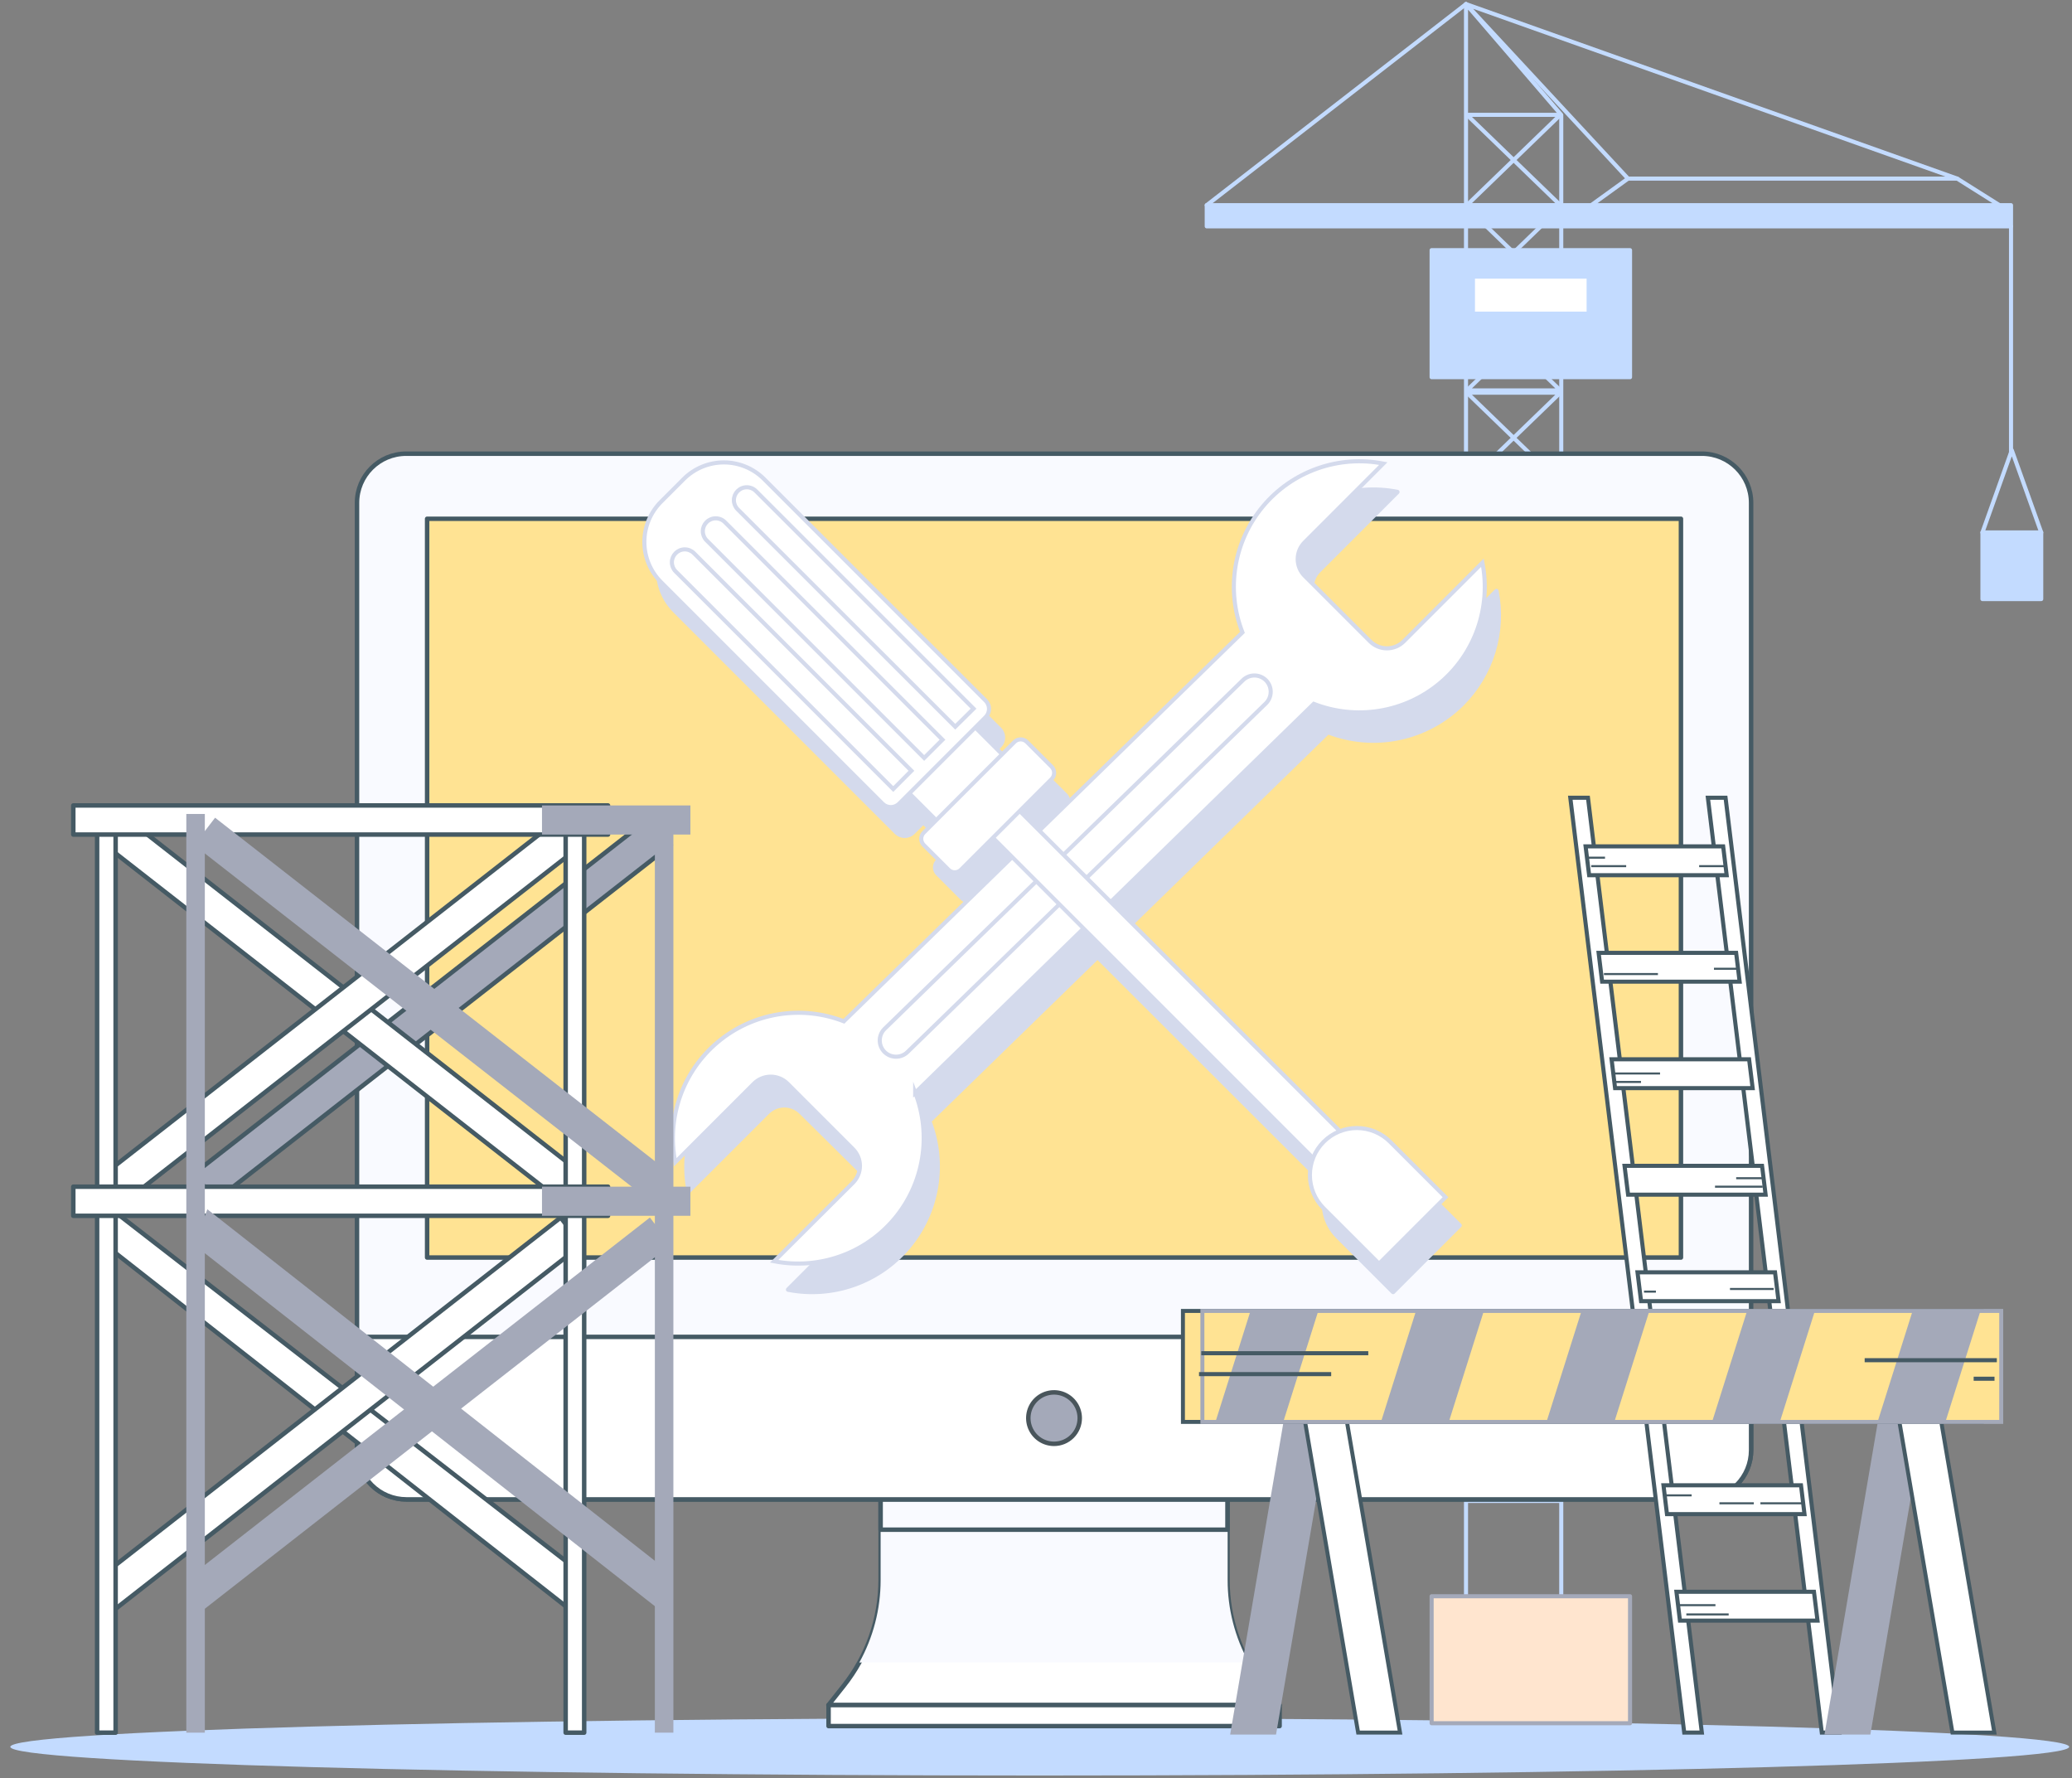 <svg width="507" height="435" viewBox="0 0 507 435" fill="none" xmlns="http://www.w3.org/2000/svg">
<rect x="0" y="0" width="507" height="435" fill="#808080" stroke="none"/>
<path d="M254.418 434.399C393.533 434.399 506.308 431.257 506.308 427.381C506.308 423.506 393.533 420.364 254.418 420.364C115.302 420.364 2.527 423.506 2.527 427.381C2.527 431.257 115.302 434.399 254.418 434.399Z" fill="#C3DBFF"/>
<path d="M382.024 420.985H358.719V1L382.024 28.099V420.985Z" stroke="#C3DBFF" stroke-linecap="round" stroke-linejoin="round"/>
<path d="M358.938 322.094H381.802L358.938 299.993H381.802L358.938 322.094Z" stroke="#C3DBFF" stroke-linecap="round" stroke-linejoin="round"/>
<path d="M358.938 299.436H381.802L358.938 277.335H381.802L358.938 299.436Z" stroke="#C3DBFF" stroke-linecap="round" stroke-linejoin="round"/>
<path d="M358.938 367.215H381.802L358.938 345.114H381.802L358.938 367.215Z" stroke="#C3DBFF" stroke-linecap="round" stroke-linejoin="round"/>
<path d="M358.938 344.557H381.802L358.938 322.456H381.802L358.938 344.557Z" stroke="#C3DBFF" stroke-linecap="round" stroke-linejoin="round"/>
<path d="M358.938 276.778H381.802L358.938 254.677H381.802L358.938 276.778Z" stroke="#C3DBFF" stroke-linecap="round" stroke-linejoin="round"/>
<path d="M358.938 254.12H381.802L358.938 232.019H381.802L358.938 254.12Z" stroke="#C3DBFF" stroke-linecap="round" stroke-linejoin="round"/>
<path d="M358.938 231.462H381.802L358.938 209.361H381.802L358.938 231.462Z" stroke="#C3DBFF" stroke-linecap="round" stroke-linejoin="round"/>
<path d="M358.938 208.805H381.802L358.938 186.704H381.802L358.938 208.805Z" stroke="#C3DBFF" stroke-linecap="round" stroke-linejoin="round"/>
<path d="M358.938 186.147H381.802L358.938 164.046H381.802L358.938 186.147Z" stroke="#C3DBFF" stroke-linecap="round" stroke-linejoin="round"/>
<path d="M358.938 163.489H381.802L358.938 141.388H381.802L358.938 163.489Z" stroke="#C3DBFF" stroke-linecap="round" stroke-linejoin="round"/>
<path d="M358.938 140.831H381.802L358.938 118.73H381.802L358.938 140.831Z" stroke="#C3DBFF" stroke-linecap="round" stroke-linejoin="round"/>
<path d="M358.938 118.173H381.802L358.938 96.072H381.802L358.938 118.173Z" stroke="#C3DBFF" stroke-linecap="round" stroke-linejoin="round"/>
<path d="M358.938 95.516H381.802L358.938 73.415H381.802L358.938 95.516Z" stroke="#C3DBFF" stroke-linecap="round" stroke-linejoin="round"/>
<path d="M358.938 72.857H381.802L358.938 50.756H381.802L358.938 72.857Z" stroke="#C3DBFF" stroke-linecap="round" stroke-linejoin="round"/>
<path d="M358.938 50.2H381.802L358.938 28.099H381.802L358.938 50.2Z" stroke="#C3DBFF" stroke-linecap="round" stroke-linejoin="round"/>
<path d="M490.212 50.808L478.922 43.7H398.363L388.523 50.808H490.212Z" stroke="#C3DBFF" stroke-linecap="round" stroke-linejoin="round"/>
<path d="M492.077 50.2H295.277V55.379H492.077V50.2Z" fill="#C3DBFF" stroke="#C3DBFF" stroke-linecap="round" stroke-linejoin="round"/>
<path d="M478.922 43.7L358.719 1L398.363 43.7" stroke="#C3DBFF" stroke-linecap="round" stroke-linejoin="round"/>
<path d="M358.719 1L295.277 50.2" stroke="#C3DBFF" stroke-linecap="round" stroke-linejoin="round"/>
<path d="M398.857 61.205H350.305V92.279H398.857V61.205Z" fill="#C3DBFF" stroke="#C3DBFF" stroke-linecap="round" stroke-linejoin="round"/>
<path d="M398.857 390.533H350.305V421.607H398.857V390.533Z" fill="#FFE5CF" stroke="#A4A9B9" stroke-linecap="round" stroke-linejoin="round"/>
<path d="M388.73 67.679H360.414V76.742H388.73V67.679Z" fill="white" stroke="#C3DBFF" stroke-linecap="round" stroke-linejoin="round"/>
<path d="M492.078 55.379V111.208" stroke="#C3DBFF" stroke-linecap="round" stroke-linejoin="round"/>
<path d="M499.47 130.266H485.086V146.567H499.47V130.266Z" fill="#C3DBFF" stroke="#C3DBFF" stroke-linecap="round" stroke-linejoin="round"/>
<path d="M485.086 130.266L492.272 110.146L499.47 130.266" stroke="#C3DBFF" stroke-linecap="round" stroke-linejoin="round"/>
<path d="M300.352 386.571V357.777H215.482V386.597C215.468 396.004 212.274 405.13 206.419 412.492L202.703 417.179H313.079L309.35 412.492C303.517 405.112 300.347 395.978 300.352 386.571V386.571Z" fill="white" stroke="#455A64" stroke-width="1.095" stroke-linecap="round" stroke-linejoin="round"/>
<g style="mix-blend-mode:multiply">
<path d="M210.266 406.756H305.571C302.163 400.575 300.381 393.63 300.392 386.571V357.776H215.483V386.597C215.478 393.65 213.683 400.586 210.266 406.756V406.756Z" fill="#F9FAFF"/>
</g>
<path d="M300.35 362.088H215.48V374.258H300.35V362.088Z" fill="#F9FAFF" stroke="#455A64" stroke-width="1.095" stroke-linecap="round" stroke-linejoin="round"/>
<path d="M416.451 111H99.383C92.741 111 87.356 116.386 87.356 123.029V354.812C87.356 361.454 92.741 366.84 99.383 366.84H416.451C423.094 366.84 428.479 361.454 428.479 354.812V123.029C428.479 116.386 423.094 111 416.451 111Z" fill="#F9FAFF" stroke="#455A64" stroke-width="1.095" stroke-linecap="round" stroke-linejoin="round"/>
<path d="M87.356 327.078H428.479V354.812C428.479 358.002 427.211 361.061 424.956 363.317C422.7 365.572 419.641 366.84 416.451 366.84H99.448C96.258 366.84 93.199 365.572 90.943 363.317C88.687 361.061 87.42 358.002 87.42 354.812V327.078H87.356Z" fill="white" stroke="#455A64" stroke-width="1.095" stroke-linecap="round" stroke-linejoin="round"/>
<path d="M411.312 126.926H104.512V307.67H411.312V126.926Z" fill="#FFE393" stroke="#455A64" stroke-width="1.095" stroke-linecap="round" stroke-linejoin="round"/>
<path d="M264.202 346.966C264.205 345.72 263.838 344.503 263.148 343.466C262.458 342.43 261.476 341.621 260.327 341.143C259.177 340.665 257.911 340.538 256.69 340.779C255.468 341.021 254.346 341.619 253.465 342.499C252.583 343.378 251.983 344.499 251.739 345.72C251.495 346.941 251.619 348.207 252.095 349.358C252.571 350.508 253.377 351.492 254.412 352.184C255.447 352.876 256.665 353.245 257.91 353.245C258.735 353.247 259.553 353.086 260.317 352.771C261.08 352.456 261.774 351.994 262.358 351.41C262.943 350.827 263.406 350.134 263.723 349.372C264.039 348.609 264.202 347.791 264.202 346.966V346.966Z" fill="#A4A9B9" stroke="#49555B" stroke-width="1.095" stroke-linecap="round" stroke-linejoin="round"/>
<path d="M313.105 417.166H202.742V422.306H313.105V417.166Z" fill="white" stroke="#455A64" stroke-width="1.095" stroke-linecap="round" stroke-linejoin="round"/>
<path d="M357.763 172.215C361.317 168.655 363.943 164.275 365.408 159.462C366.873 154.649 367.133 149.549 366.166 144.612L346.913 163.864C345.819 164.952 344.339 165.563 342.796 165.563C341.253 165.563 339.773 164.952 338.678 163.864L322.676 147.862C322.133 147.32 321.703 146.678 321.41 145.97C321.116 145.262 320.965 144.504 320.965 143.738C320.965 142.972 321.116 142.213 321.41 141.506C321.703 140.798 322.133 140.155 322.676 139.614L341.915 120.374C336.523 119.321 330.947 119.735 325.77 121.571C320.592 123.408 316.002 126.6 312.478 130.815C308.955 135.03 306.627 140.114 305.738 145.535C304.849 150.957 305.431 156.518 307.424 161.637L257.745 210.177L252.954 205.374L260.723 197.605C261.12 197.201 261.342 196.657 261.342 196.09C261.342 195.524 261.12 194.98 260.723 194.575L254.663 188.516C254.263 188.117 253.72 187.893 253.155 187.893C252.589 187.893 252.047 188.117 251.647 188.516L248.617 191.546L242.053 184.994L244.577 182.47C245.112 181.933 245.412 181.207 245.412 180.45C245.412 179.693 245.112 178.966 244.577 178.43L190.367 124.22C189.075 122.926 187.541 121.9 185.853 121.2C184.165 120.5 182.355 120.14 180.527 120.14C178.699 120.14 176.889 120.5 175.201 121.2C173.512 121.9 171.978 122.926 170.687 124.22L165.145 129.761C163.852 131.052 162.827 132.584 162.127 134.272C161.427 135.959 161.066 137.768 161.066 139.595C161.066 141.421 161.427 143.23 162.127 144.918C162.827 146.605 163.852 148.138 165.145 149.428L219.356 203.652C219.892 204.186 220.619 204.486 221.376 204.486C222.133 204.486 222.859 204.186 223.395 203.652L225.92 201.127L232.472 207.691L229.455 210.708C229.255 210.906 229.097 211.142 228.989 211.402C228.881 211.662 228.825 211.941 228.825 212.223C228.825 212.504 228.881 212.783 228.989 213.043C229.097 213.303 229.255 213.539 229.455 213.738L235.501 219.797C235.906 220.194 236.449 220.416 237.016 220.416C237.583 220.416 238.127 220.194 238.531 219.797L246.299 212.028L251.012 216.741L209.814 256.878C204.693 254.887 199.132 254.306 193.711 255.195C188.289 256.084 183.206 258.412 178.99 261.935C174.774 265.458 171.581 270.047 169.742 275.224C167.904 280.401 167.488 285.977 168.538 291.37L187.79 272.13C188.331 271.588 188.974 271.158 189.682 270.864C190.389 270.571 191.148 270.42 191.914 270.42C192.68 270.42 193.439 270.571 194.146 270.864C194.854 271.158 195.497 271.588 196.038 272.13L212.092 288.029C212.635 288.57 213.065 289.213 213.358 289.921C213.652 290.628 213.803 291.387 213.803 292.153C213.803 292.919 213.652 293.678 213.358 294.385C213.065 295.093 212.635 295.736 212.092 296.277L192.853 315.516C198.245 316.568 203.82 316.154 208.998 314.317C214.175 312.48 218.765 309.288 222.29 305.074C225.814 300.859 228.143 295.777 229.034 290.356C229.926 284.935 229.346 279.374 227.357 274.253L268.556 234.117L324.734 290.23C323.927 292.311 323.742 294.581 324.202 296.765C324.661 298.949 325.746 300.952 327.324 302.53L340.88 316.086L357.141 299.811L343.585 286.268C342.007 284.691 340.004 283.606 337.82 283.146C335.636 282.687 333.366 282.872 331.286 283.679L275.198 227.591L324.928 179.103C330.48 181.263 336.539 181.762 342.369 180.539C348.199 179.316 353.547 176.424 357.763 172.215V172.215Z" fill="#D4DAEC" stroke="#D4DAEC" stroke-width="1.095" stroke-linecap="round" stroke-linejoin="round"/>
<path d="M223.938 267.352L321.47 172.202C326.593 174.198 332.158 174.781 337.584 173.891C343.01 173 348.097 170.669 352.313 167.14C356.53 163.612 359.722 159.015 361.554 153.832C363.387 148.648 363.794 143.067 362.733 137.672L343.493 156.912C342.952 157.454 342.309 157.884 341.602 158.178C340.894 158.471 340.136 158.622 339.37 158.622C338.603 158.622 337.845 158.471 337.137 158.178C336.43 157.884 335.787 157.454 335.246 156.912L319.243 140.909C318.701 140.369 318.271 139.727 317.978 139.021C317.685 138.314 317.534 137.557 317.534 136.792C317.534 136.027 317.685 135.269 317.978 134.563C318.271 133.856 318.701 133.214 319.243 132.674L338.483 113.422C333.088 112.37 327.51 112.787 322.331 114.627C317.152 116.467 312.562 119.664 309.041 123.884C305.519 128.104 303.195 133.192 302.312 138.617C301.428 144.042 302.017 149.604 304.017 154.724L206.485 249.874C201.365 247.881 195.804 247.299 190.383 248.188C184.961 249.077 179.878 251.405 175.662 254.928C171.447 258.451 168.255 263.042 166.418 268.219C164.582 273.397 164.168 278.973 165.222 284.365L184.461 265.125C185.002 264.583 185.645 264.153 186.353 263.86C187.06 263.566 187.819 263.415 188.585 263.415C189.351 263.415 190.11 263.566 190.817 263.86C191.525 264.153 192.168 264.583 192.709 265.125L208.712 281.128C209.253 281.668 209.683 282.31 209.977 283.017C210.27 283.723 210.421 284.481 210.421 285.246C210.421 286.011 210.27 286.768 209.977 287.475C209.683 288.181 209.253 288.823 208.712 289.363L189.433 308.577C194.825 309.628 200.401 309.214 205.578 307.377C210.756 305.54 215.346 302.348 218.87 298.134C222.394 293.92 224.723 288.837 225.614 283.416C226.506 277.995 225.927 272.434 223.938 267.314V267.352Z" fill="white" stroke="#D4DAEC" stroke-miterlimit="10"/>
<path d="M216.43 257.37C215.684 256.623 215.266 255.61 215.266 254.554C215.266 253.498 215.684 252.486 216.43 251.738L304.122 166.428C304.872 165.682 305.887 165.263 306.945 165.263C308.003 165.263 309.017 165.682 309.767 166.428V166.428C310.514 167.178 310.933 168.193 310.933 169.251C310.933 170.309 310.514 171.323 309.767 172.073L222.075 257.37C221.325 258.116 220.31 258.535 219.252 258.535C218.194 258.535 217.18 258.116 216.43 257.37V257.37Z" fill="white" stroke="#D4DAEC" stroke-miterlimit="10"/>
<path d="M242.438 191.344L235.883 197.899L330.465 292.481L337.02 285.926L242.438 191.344Z" fill="white" stroke="#D4DAEC" stroke-miterlimit="10"/>
<path d="M353.707 292.91L337.445 309.172L323.889 295.629C321.732 293.471 320.52 290.544 320.52 287.492C320.52 284.44 321.732 281.513 323.889 279.354V279.354C324.957 278.286 326.225 277.439 327.62 276.861C329.015 276.283 330.51 275.986 332.02 275.986C333.53 275.986 335.026 276.283 336.421 276.861C337.816 277.439 339.083 278.286 340.151 279.354L353.707 292.91Z" fill="white" stroke="#D4DAEC" stroke-miterlimit="10"/>
<path d="M233.613 172.939L217.473 189.079L230.583 202.189L246.723 186.049L233.613 172.939Z" fill="white" stroke="#D4DAEC" stroke-miterlimit="10"/>
<path d="M161.743 122.754L167.291 117.206C168.582 115.915 170.115 114.891 171.802 114.192C173.489 113.493 175.297 113.133 177.123 113.133C178.95 113.133 180.758 113.493 182.445 114.192C184.132 114.891 185.665 115.915 186.956 117.206L241.173 171.423C241.707 171.957 242.007 172.682 242.007 173.437C242.007 174.192 241.707 174.917 241.173 175.451L219.988 196.636C219.454 197.17 218.729 197.47 217.974 197.47C217.218 197.47 216.494 197.17 215.96 196.636L161.743 142.419C159.135 139.812 157.67 136.275 157.67 132.587C157.67 128.899 159.135 125.362 161.743 122.754Z" fill="white" stroke="#D4DAEC" stroke-miterlimit="10"/>
<path d="M248.234 181.521L226.042 203.714C225.208 204.548 225.208 205.9 226.042 206.735L232.103 212.795C232.937 213.63 234.289 213.63 235.124 212.795L257.316 190.603C258.15 189.769 258.15 188.416 257.316 187.582L251.255 181.521C250.421 180.687 249.068 180.687 248.234 181.521Z" fill="white" stroke="#D4DAEC" stroke-miterlimit="10"/>
<path d="M223.02 188.581L218.567 193.048L165.327 139.808C164.735 139.216 164.402 138.412 164.402 137.575C164.402 136.737 164.735 135.934 165.327 135.341V135.341C165.62 135.047 165.968 134.813 166.351 134.653C166.734 134.493 167.145 134.411 167.561 134.411C167.976 134.411 168.387 134.493 168.77 134.653C169.154 134.813 169.502 135.047 169.794 135.341L223.02 188.581Z" fill="white" stroke="#D4DAEC" stroke-miterlimit="10"/>
<path d="M230.617 180.981L226.137 185.448L172.897 132.208C172.305 131.616 171.973 130.812 171.973 129.975C171.973 129.137 172.305 128.334 172.897 127.741V127.741C173.19 127.447 173.538 127.213 173.921 127.053C174.305 126.893 174.716 126.811 175.131 126.811C175.546 126.811 175.957 126.893 176.341 127.053C176.724 127.213 177.072 127.447 177.364 127.741L230.617 180.981Z" fill="white" stroke="#D4DAEC" stroke-miterlimit="10"/>
<path d="M238.218 173.381L233.738 177.809L180.499 124.608C179.907 124.016 179.574 123.212 179.574 122.375C179.574 121.537 179.907 120.734 180.499 120.141V120.141C180.792 119.846 181.139 119.612 181.523 119.453C181.906 119.293 182.317 119.211 182.732 119.211C183.148 119.211 183.559 119.293 183.942 119.453C184.326 119.612 184.673 119.846 184.966 120.141L238.218 173.381Z" fill="white" stroke="#D4DAEC" stroke-miterlimit="10"/>
<path d="M416.425 423.898H412.114L384.238 195.171H388.563L416.425 423.898Z" fill="white" stroke="#455A64" stroke-miterlimit="10"/>
<path d="M450.089 423.898H445.778L417.902 195.171H422.227L450.089 423.898Z" fill="white" stroke="#455A64" stroke-miterlimit="10"/>
<path d="M422.498 214.126H388.848L387.98 207.069H421.644L422.498 214.126Z" fill="white" stroke="#455A64" stroke-miterlimit="10"/>
<path d="M425.673 240.176H392.022L391.168 233.12H424.818L425.673 240.176Z" fill="white" stroke="#455A64" stroke-miterlimit="10"/>
<path d="M428.857 266.226H395.194L394.34 259.169H427.99L428.857 266.226Z" fill="white" stroke="#455A64" stroke-miterlimit="10"/>
<path d="M432.029 292.289H398.379L397.512 285.232H431.162L432.029 292.289Z" fill="white" stroke="#455A64" stroke-miterlimit="10"/>
<path d="M435.201 318.339H401.551L400.684 311.283H434.334L435.201 318.339Z" fill="white" stroke="#455A64" stroke-miterlimit="10"/>
<path d="M438.372 344.389H404.722L403.867 337.333H437.517L438.372 344.389Z" fill="white" stroke="#455A64" stroke-miterlimit="10"/>
<path d="M441.544 370.452H407.894L407.039 363.396H440.689L441.544 370.452Z" fill="white" stroke="#455A64" stroke-miterlimit="10"/>
<path d="M444.729 396.502H411.065L410.211 389.445H443.861L444.729 396.502Z" fill="white" stroke="#455A64" stroke-miterlimit="10"/>
<path d="M388.332 209.84H392.734" stroke="#455A64" stroke-width="0.5" stroke-miterlimit="10"/>
<path d="M389.367 211.912H397.912" stroke="#455A64" stroke-width="0.5" stroke-miterlimit="10"/>
<path d="M421.98 211.912H415.766" stroke="#455A64" stroke-width="0.5" stroke-miterlimit="10"/>
<path d="M425.087 237.017H419.391" stroke="#455A64" stroke-width="0.5" stroke-miterlimit="10"/>
<path d="M392.473 238.312H405.679" stroke="#455A64" stroke-width="0.5" stroke-miterlimit="10"/>
<path d="M394.805 262.639H406.198" stroke="#455A64" stroke-width="0.5" stroke-miterlimit="10"/>
<path d="M395.32 264.711H401.535" stroke="#455A64" stroke-width="0.5" stroke-miterlimit="10"/>
<path d="M431.807 288.262H424.828" stroke="#455A64" stroke-width="0.5" stroke-miterlimit="10"/>
<path d="M431.301 290.334H419.648" stroke="#455A64" stroke-width="0.5" stroke-miterlimit="10"/>
<path d="M441.439 367.797H430.758" stroke="#455A64" stroke-width="0.5" stroke-miterlimit="10"/>
<path d="M407.453 365.855H413.927" stroke="#455A64" stroke-width="0.5" stroke-miterlimit="10"/>
<path d="M429.142 367.797H420.727" stroke="#455A64" stroke-width="0.5" stroke-miterlimit="10"/>
<path d="M410.691 392.721H419.755" stroke="#455A64" stroke-width="0.5" stroke-miterlimit="10"/>
<path d="M412.633 394.987H422.991" stroke="#455A64" stroke-width="0.5" stroke-miterlimit="10"/>
<path d="M402.273 316.008H405.187" stroke="#455A64" stroke-width="0.5" stroke-miterlimit="10"/>
<path d="M433.994 315.361H423.312" stroke="#455A64" stroke-width="0.5" stroke-miterlimit="10"/>
<path d="M47.492 287.136L52.632 293.817L164.148 206.746L159.02 200.065L47.492 287.136Z" fill="#A4A9B9" stroke="#455A64" stroke-width="1.095" stroke-linecap="round" stroke-linejoin="round"/>
<path d="M142.331 287.136L137.191 293.817L25.676 206.746L30.803 200.065L142.331 287.136Z" fill="white" stroke="#455A64" stroke-width="1.095" stroke-linecap="round" stroke-linejoin="round"/>
<path d="M25.676 287.136L30.803 293.817L142.331 206.746L137.191 200.065L25.676 287.136Z" fill="white" stroke="#455A64" stroke-width="1.095" stroke-linecap="round" stroke-linejoin="round"/>
<path d="M142.331 384.94L139.146 393.55L25.676 304.55L27.307 295.862L142.331 384.94Z" fill="white" stroke="#455A64" stroke-width="1.095" stroke-linecap="round" stroke-linejoin="round"/>
<path d="M25.676 384.94L26.453 395.039L142.331 304.55L137.191 297.882L25.676 384.94Z" fill="white" stroke="#455A64" stroke-width="1.095" stroke-linecap="round" stroke-linejoin="round"/>
<path d="M28.293 199.146H23.762V423.911H28.293V199.146Z" fill="white" stroke="#455A64" stroke-width="1.095" stroke-linecap="round" stroke-linejoin="round"/>
<path d="M142.942 199.146H138.41V423.911H142.942V199.146Z" fill="white" stroke="#455A64" stroke-width="1.095" stroke-linecap="round" stroke-linejoin="round"/>
<path d="M148.779 197.061H17.934V204.182H148.779V197.061Z" fill="white" stroke="#455A64" stroke-width="1.095" stroke-linecap="round" stroke-linejoin="round"/>
<path d="M148.779 290.334H17.934V297.455H148.779V290.334Z" fill="white" stroke="#455A64" stroke-width="1.095" stroke-linecap="round" stroke-linejoin="round"/>
<path d="M164.148 287.136L159.02 293.817L47.492 206.746L52.632 200.065L164.148 287.136Z" fill="#A4A9B9"/>
<path d="M164.148 384.94L160.975 393.55L47.492 304.55L50.742 295.862L164.148 384.94Z" fill="#A4A9B9"/>
<path d="M47.492 384.94L48.269 395.039L164.148 304.55L159.02 297.882L47.492 384.94Z" fill="#A4A9B9"/>
<path d="M50.121 199.146H45.59V423.911H50.121V199.146Z" fill="#A4A9B9"/>
<path d="M164.77 199.146H160.238V423.911H164.77V199.146Z" fill="#A4A9B9"/>
<path d="M168.938 197.061H132.621V204.182H168.938V197.061Z" fill="#A4A9B9"/>
<path d="M168.938 290.334H132.621V297.455H168.938V290.334Z" fill="#A4A9B9"/>
<path d="M311.823 423.899H301.582L315.241 343.871H325.496L311.823 423.899Z" fill="#A4A9B9" stroke="#A4A9B9" stroke-width="0.973" stroke-miterlimit="10"/>
<path d="M332.32 423.899H342.574L328.901 343.871H318.66L332.32 423.899Z" fill="white" stroke="#455A64" stroke-width="0.973" stroke-miterlimit="10"/>
<path d="M457.249 423.898H447.008L460.667 343.871H470.909L457.249 423.898Z" fill="#A4A9B9" stroke="#A4A9B9" stroke-width="0.973" stroke-miterlimit="10"/>
<path d="M477.745 423.899H488L474.327 343.871H464.086L477.745 423.899Z" fill="white" stroke="#455A64" stroke-width="0.973" stroke-miterlimit="10"/>
<path d="M484.919 320.734H289.453V347.885H484.919V320.734Z" fill="#FFE393" stroke="#455A64" stroke-width="0.973" stroke-miterlimit="10"/>
<path d="M489.681 320.734H294.215V347.885H489.681V320.734Z" fill="#FFE393" stroke="#A4A9B9" stroke-width="0.973" stroke-miterlimit="10"/>
<path d="M297.414 347.885H314L322.571 320.734H305.985L297.414 347.885Z" fill="#A4A9B9"/>
<path d="M363.084 320.734H346.485L337.914 347.885H354.513L363.084 320.734Z" fill="#A4A9B9"/>
<path d="M484.595 320.734H467.997L459.426 347.885H476.024L484.595 320.734Z" fill="#A4A9B9"/>
<path d="M444.082 320.734H427.497L418.926 347.885H435.511L444.082 320.734Z" fill="#A4A9B9"/>
<path d="M403.584 320.734H386.985L378.414 347.885H395.013L403.584 320.734Z" fill="#A4A9B9"/>
<path d="M488.608 332.788H456.266" stroke="#455A64" stroke-miterlimit="10"/>
<path d="M488.039 337.32H482.938" stroke="#455A64" stroke-miterlimit="10"/>
<path d="M293.387 336.193H325.729" stroke="#455A64" stroke-miterlimit="10"/>
<path d="M293.945 331.079H334.807" stroke="#455A64" stroke-miterlimit="10"/>
</svg>
